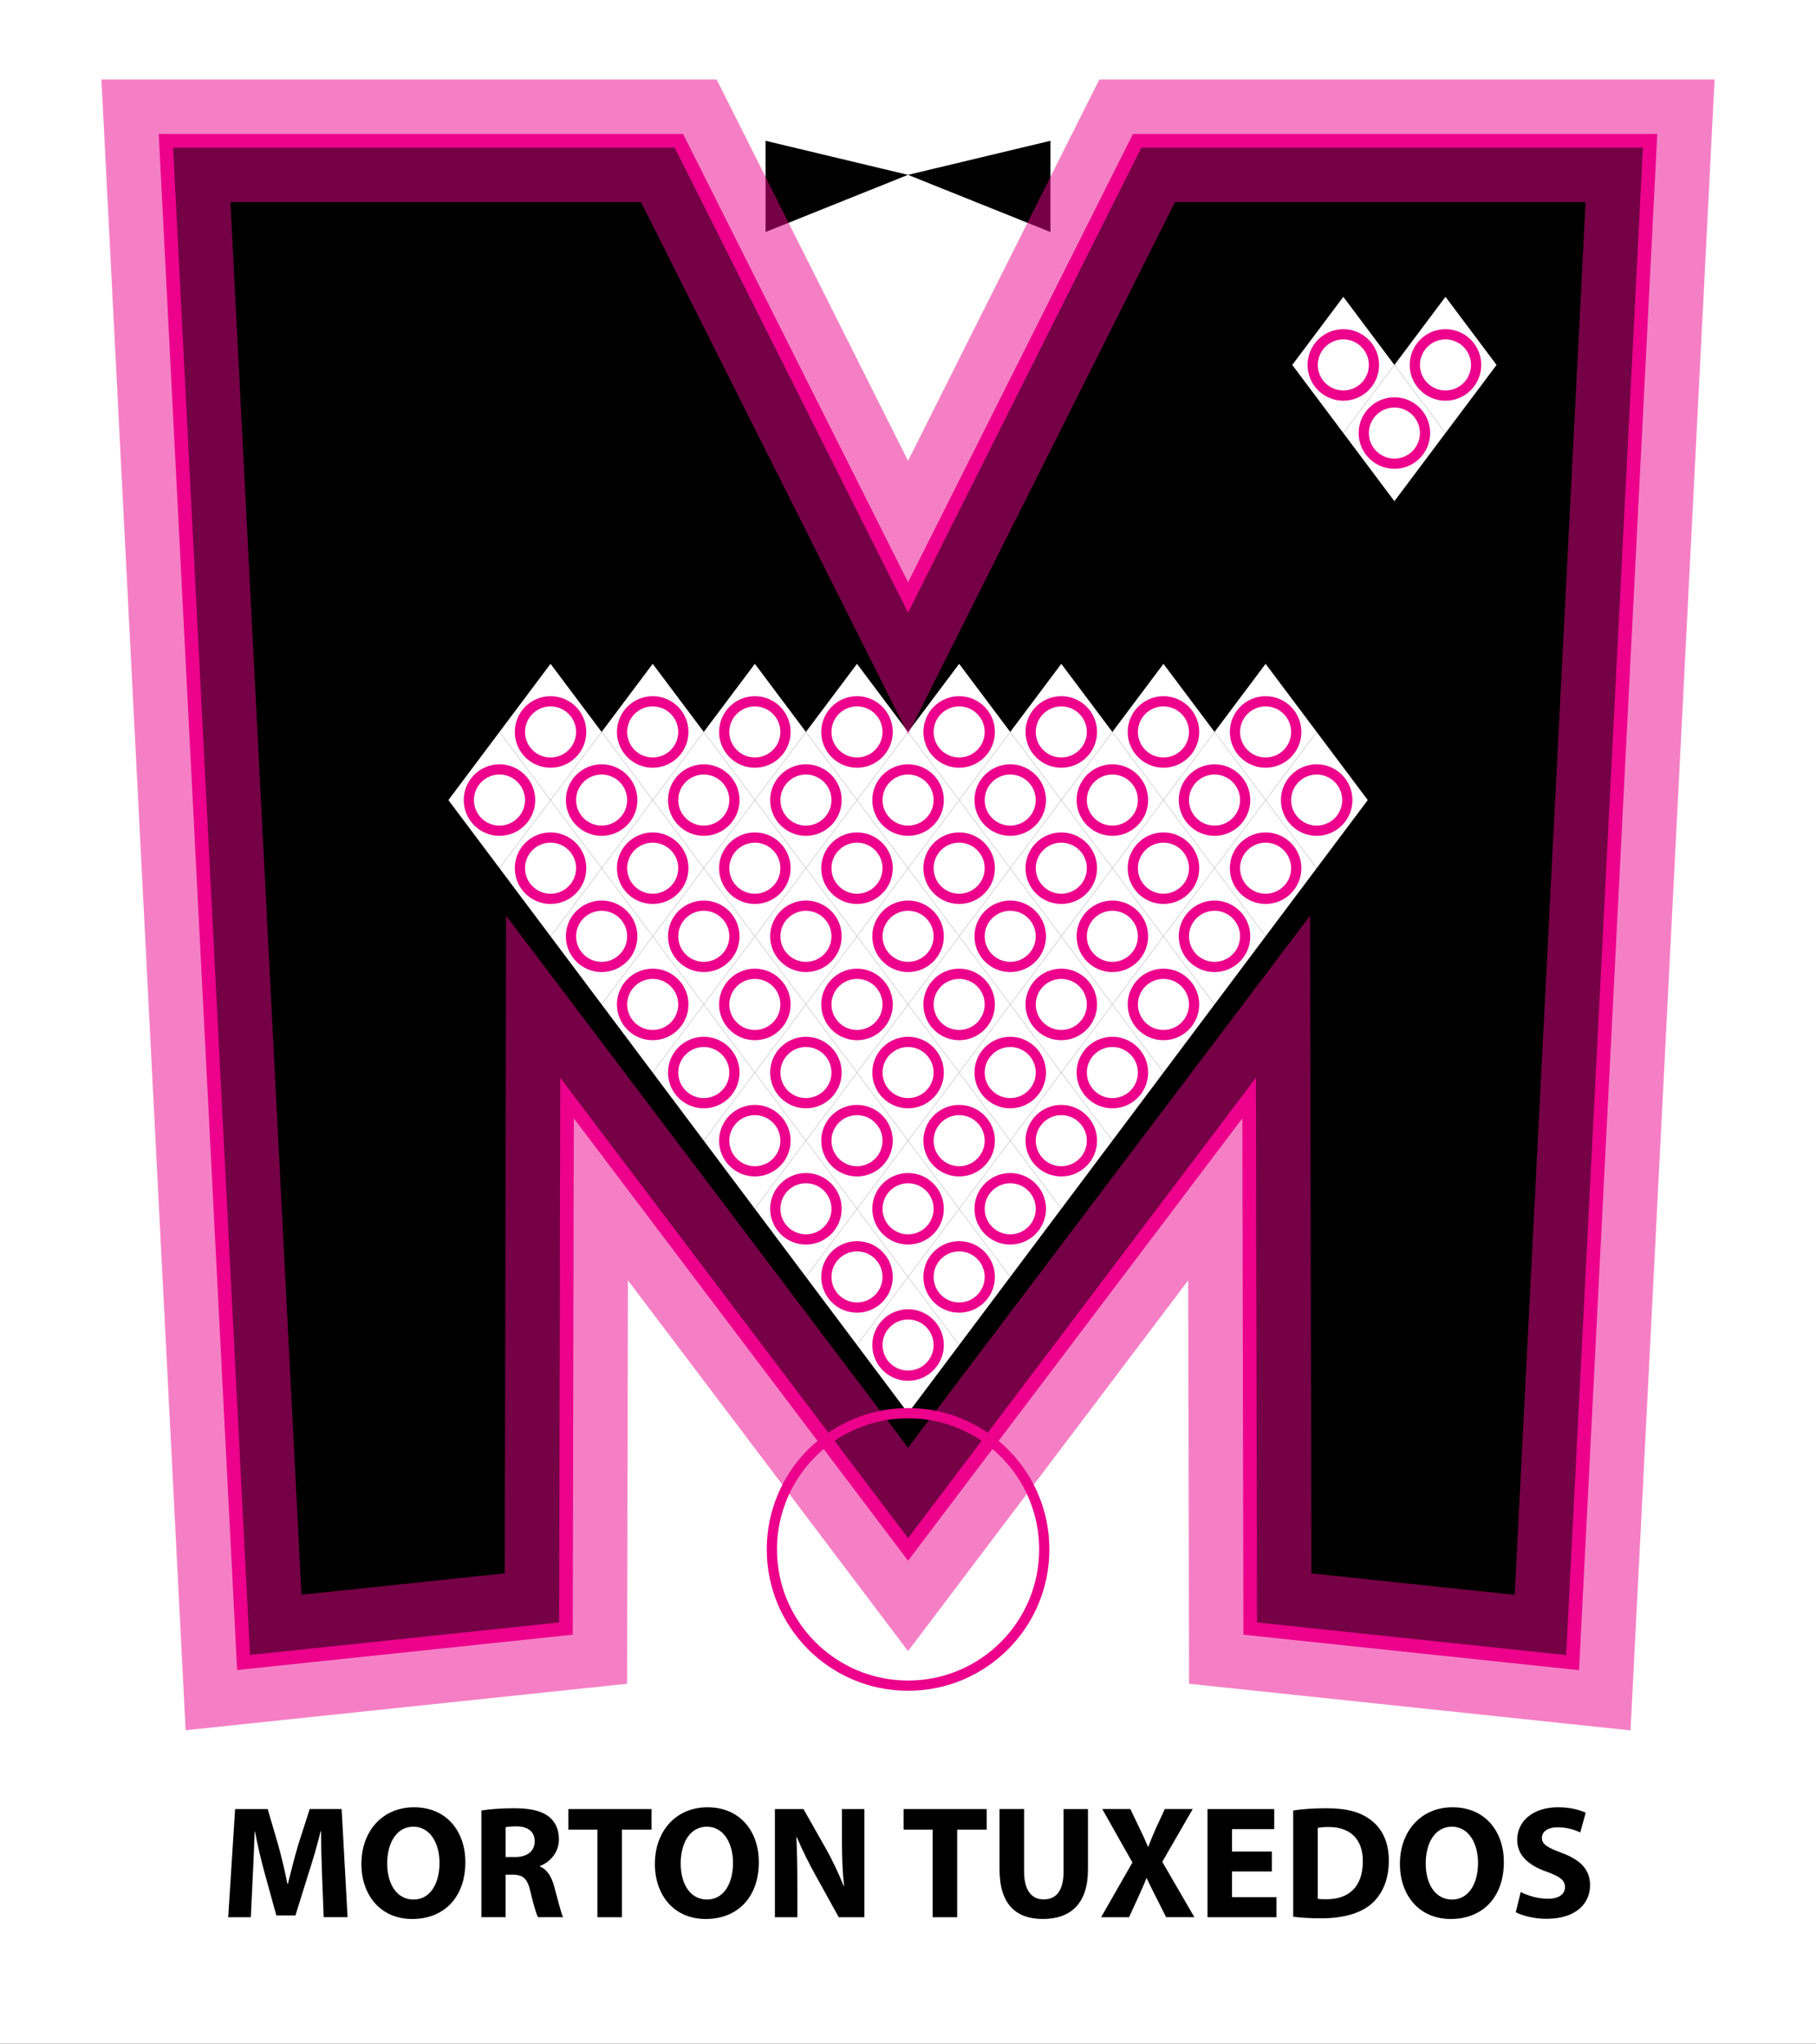 <?xml version="1.0" encoding="utf-8"?>
<!-- Generator: Adobe Illustrator 20.0.0, SVG Export Plug-In . SVG Version: 6.00 Build 0)  -->
<svg version="1.1" xmlns="http://www.w3.org/2000/svg" xmlns:xlink="http://www.w3.org/1999/xlink" x="0px" y="0px"
	 viewBox="0 0 133.333 150" style="enable-background:new 0 0 133.333 150;" xml:space="preserve">
<rect x="0" y="0" width="133.333" height="150" fill="#333333" stroke="none"/>
<g id="VuMark-UserData">
	<path style="opacity:0.2;fill:#FFFFFF;stroke:#A7A9AC;stroke-width:0.25;stroke-miterlimit:10;" d="M126.413,5.334l-6.226,122.226
		l-33.386-3.525l-0.059-28.573l-20.071,26.555L46.601,95.462l-0.059,28.575l-33.385,3.512L6.92,5.334H126.413z M83.492,10.334
		l-16.82,33.52l-16.83-33.52h-37.66l5.7,111.69l23.67-2.49l0.08-38.94l25.04,33.13l25.04-33.13l0.08,38.94l23.67,2.5l5.69-111.7
		H83.492z"/>
	<g style="opacity:0.2;">
		<path style="fill:#FFFFFF;" d="M23.647,137.681c-0.036-0.954-0.071-2.108-0.071-3.263H23.54c-0.247,1.013-0.577,2.144-0.883,3.074
			l-0.966,3.098h-1.402l-0.848-3.074c-0.259-0.931-0.53-2.062-0.719-3.098h-0.023c-0.047,1.071-0.083,2.297-0.141,3.286
			l-0.142,3.016h-1.661l0.507-7.939h2.391l0.777,2.65c0.248,0.919,0.495,1.908,0.671,2.839h0.036
			c0.224-0.919,0.495-1.967,0.754-2.851l0.848-2.639h2.344l0.436,7.939h-1.755L23.647,137.681z"/>
		<path style="fill:#FFFFFF;" d="M34.167,136.668c0,2.604-1.578,4.183-3.899,4.183c-2.356,0-3.734-1.779-3.734-4.041
			c0-2.379,1.52-4.158,3.864-4.158C32.836,132.651,34.167,134.477,34.167,136.668z M28.43,136.774c0,1.555,0.73,2.65,1.932,2.65
			c1.213,0,1.908-1.154,1.908-2.697c0-1.426-0.683-2.65-1.92-2.65C29.137,134.077,28.43,135.231,28.43,136.774z"/>
		<path style="fill:#FFFFFF;" d="M35.346,132.886c0.577-0.094,1.438-0.164,2.392-0.164c1.178,0,2.002,0.176,2.568,0.624
			c0.471,0.377,0.73,0.931,0.73,1.661c0,1.013-0.719,1.708-1.402,1.955v0.035c0.554,0.224,0.86,0.754,1.06,1.484
			c0.248,0.896,0.495,1.932,0.648,2.238h-1.838c-0.129-0.224-0.318-0.872-0.554-1.85c-0.212-0.989-0.553-1.26-1.284-1.272h-0.542
			v3.122h-1.779V132.886z M37.125,136.303h0.707c0.895,0,1.425-0.448,1.425-1.144c0-0.729-0.495-1.095-1.319-1.106
			c-0.436,0-0.684,0.035-0.813,0.059V136.303z"/>
		<path style="fill:#FFFFFF;" d="M43.863,134.289h-2.132v-1.508h6.102v1.508h-2.167v6.432h-1.803V134.289z"/>
		<path style="fill:#FFFFFF;" d="M55.715,136.668c0,2.604-1.578,4.183-3.899,4.183c-2.356,0-3.734-1.779-3.734-4.041
			c0-2.379,1.52-4.158,3.864-4.158C54.383,132.651,55.715,134.477,55.715,136.668z M49.978,136.774c0,1.555,0.73,2.65,1.932,2.65
			c1.213,0,1.908-1.154,1.908-2.697c0-1.426-0.683-2.65-1.92-2.65C50.685,134.077,49.978,135.231,49.978,136.774z"/>
		<path style="fill:#FFFFFF;" d="M56.894,140.72v-7.939h2.097l1.649,2.909c0.471,0.837,0.942,1.826,1.296,2.722h0.035
			c-0.118-1.049-0.153-2.121-0.153-3.311v-2.32h1.649v7.939h-1.885l-1.696-3.063c-0.471-0.849-0.989-1.873-1.378-2.804l-0.035,0.012
			c0.047,1.048,0.071,2.167,0.071,3.463v2.392H56.894z"/>
		<path style="fill:#FFFFFF;" d="M68.475,134.289h-2.132v-1.508h6.102v1.508h-2.167v6.432h-1.803V134.289z"/>
		<path style="fill:#FFFFFF;" d="M75.19,132.781v4.57c0,1.366,0.519,2.062,1.438,2.062c0.941,0,1.461-0.659,1.461-2.062v-4.57h1.79
			v4.453c0,2.449-1.237,3.616-3.31,3.616c-2.003,0-3.182-1.107-3.182-3.641v-4.429H75.19z"/>
		<path style="fill:#FFFFFF;" d="M85.616,140.72l-0.719-1.438c-0.294-0.554-0.482-0.966-0.707-1.425h-0.023
			c-0.164,0.459-0.365,0.871-0.611,1.425l-0.66,1.438h-2.05l2.297-4.017l-2.214-3.923h2.061l0.695,1.449
			c0.236,0.482,0.412,0.871,0.602,1.319h0.023c0.188-0.507,0.341-0.86,0.541-1.319l0.672-1.449h2.049l-2.237,3.875l2.356,4.064
			H85.616z"/>
		<path style="fill:#FFFFFF;" d="M93.38,137.363h-2.922v1.885h3.264v1.473h-5.065v-7.939h4.9v1.473h-3.099v1.648h2.922V137.363z"/>
		<path style="fill:#FFFFFF;" d="M94.948,132.886c0.659-0.105,1.52-0.164,2.426-0.164c1.508,0,2.486,0.271,3.252,0.848
			c0.824,0.612,1.343,1.59,1.343,2.992c0,1.52-0.554,2.568-1.319,3.216c-0.836,0.695-2.109,1.024-3.664,1.024
			c-0.93,0-1.59-0.059-2.037-0.117V132.886z M96.75,139.366c0.153,0.035,0.401,0.035,0.624,0.035
			c1.626,0.012,2.686-0.884,2.686-2.78c0.013-1.648-0.953-2.521-2.496-2.521c-0.4,0-0.66,0.035-0.813,0.07V139.366z"/>
		<path style="fill:#FFFFFF;" d="M110.415,136.668c0,2.604-1.578,4.183-3.898,4.183c-2.355,0-3.734-1.779-3.734-4.041
			c0-2.379,1.52-4.158,3.863-4.158C109.085,132.651,110.415,134.477,110.415,136.668z M104.678,136.774
			c0,1.555,0.73,2.65,1.932,2.65c1.214,0,1.908-1.154,1.908-2.697c0-1.426-0.683-2.65-1.92-2.65
			C105.385,134.077,104.678,135.231,104.678,136.774z"/>
		<path style="fill:#FFFFFF;" d="M111.653,138.871c0.483,0.248,1.226,0.495,1.991,0.495c0.825,0,1.261-0.342,1.261-0.86
			c0-0.494-0.377-0.777-1.332-1.119c-1.318-0.459-2.179-1.189-2.179-2.344c0-1.354,1.131-2.392,3.004-2.392
			c0.896,0,1.556,0.188,2.026,0.4l-0.4,1.449c-0.318-0.153-0.884-0.377-1.661-0.377c-0.778,0-1.155,0.354-1.155,0.766
			c0,0.507,0.448,0.73,1.473,1.119c1.402,0.519,2.063,1.249,2.063,2.368c0,1.331-1.025,2.462-3.205,2.462
			c-0.906,0-1.802-0.236-2.25-0.483L111.653,138.871z"/>
	</g>
</g>
<g id="VuMark-ClearSpace">
	<rect style="fill:#FFFFFF;" width="133.333" height="150"/>
</g>
<g id="VuMark-Border">
	<polygon points="121.152,10.334 115.462,122.034 91.792,119.534 91.712,80.594 66.672,113.724 41.632,80.594 41.552,119.534 
		17.882,122.024 12.182,10.334 49.842,10.334 66.672,43.854 83.492,10.334 	"/>
</g>
<g id="VuMark-Background">
	<polygon points="56.208,17.029 56.208,10.334 66.667,12.834 	"/>
	<polygon points="77.125,17.029 77.125,10.334 66.667,12.834 	"/>
	<g>
		<path d="M23.647,137.681c-0.036-0.954-0.071-2.108-0.071-3.263H23.54c-0.247,1.013-0.577,2.144-0.883,3.074l-0.966,3.098h-1.402
			l-0.848-3.074c-0.259-0.931-0.53-2.062-0.719-3.098h-0.023c-0.047,1.071-0.083,2.297-0.141,3.286l-0.142,3.016h-1.661l0.507-7.939
			h2.391l0.777,2.65c0.248,0.919,0.495,1.908,0.671,2.839h0.036c0.224-0.919,0.495-1.967,0.754-2.851l0.848-2.639h2.344l0.436,7.939
			h-1.755L23.647,137.681z"/>
		<path d="M34.167,136.668c0,2.604-1.578,4.183-3.899,4.183c-2.356,0-3.734-1.779-3.734-4.041c0-2.379,1.52-4.158,3.864-4.158
			C32.836,132.651,34.167,134.477,34.167,136.668z M28.43,136.774c0,1.555,0.73,2.65,1.932,2.65c1.213,0,1.908-1.154,1.908-2.697
			c0-1.426-0.683-2.65-1.92-2.65C29.137,134.077,28.43,135.231,28.43,136.774z"/>
		<path d="M35.346,132.886c0.577-0.094,1.438-0.164,2.392-0.164c1.178,0,2.002,0.176,2.568,0.624c0.471,0.377,0.73,0.931,0.73,1.661
			c0,1.013-0.719,1.708-1.402,1.955v0.035c0.554,0.224,0.86,0.754,1.06,1.484c0.248,0.896,0.495,1.932,0.648,2.238h-1.838
			c-0.129-0.224-0.318-0.872-0.554-1.85c-0.212-0.989-0.553-1.26-1.284-1.272h-0.542v3.122h-1.779V132.886z M37.125,136.303h0.707
			c0.895,0,1.425-0.448,1.425-1.144c0-0.729-0.495-1.095-1.319-1.106c-0.436,0-0.684,0.035-0.813,0.059V136.303z"/>
		<path d="M43.863,134.289h-2.132v-1.508h6.102v1.508h-2.167v6.432h-1.803V134.289z"/>
		<path d="M55.715,136.668c0,2.604-1.578,4.183-3.899,4.183c-2.356,0-3.734-1.779-3.734-4.041c0-2.379,1.52-4.158,3.864-4.158
			C54.383,132.651,55.715,134.477,55.715,136.668z M49.978,136.774c0,1.555,0.73,2.65,1.932,2.65c1.213,0,1.908-1.154,1.908-2.697
			c0-1.426-0.683-2.65-1.92-2.65C50.685,134.077,49.978,135.231,49.978,136.774z"/>
		<path d="M56.894,140.72v-7.939h2.097l1.649,2.909c0.471,0.837,0.942,1.826,1.296,2.722h0.035
			c-0.118-1.049-0.153-2.121-0.153-3.311v-2.32h1.649v7.939h-1.885l-1.696-3.063c-0.471-0.849-0.989-1.873-1.378-2.804l-0.035,0.012
			c0.047,1.048,0.071,2.167,0.071,3.463v2.392H56.894z"/>
		<path d="M68.475,134.289h-2.132v-1.508h6.102v1.508h-2.167v6.432h-1.803V134.289z"/>
		<path d="M75.19,132.781v4.57c0,1.366,0.519,2.062,1.438,2.062c0.941,0,1.461-0.659,1.461-2.062v-4.57h1.79v4.453
			c0,2.449-1.237,3.616-3.31,3.616c-2.003,0-3.182-1.107-3.182-3.641v-4.429H75.19z"/>
		<path d="M85.616,140.72l-0.719-1.438c-0.294-0.554-0.482-0.966-0.707-1.425h-0.023c-0.164,0.459-0.365,0.871-0.611,1.425
			l-0.66,1.438h-2.05l2.297-4.017l-2.214-3.923h2.061l0.695,1.449c0.236,0.482,0.412,0.871,0.602,1.319h0.023
			c0.188-0.507,0.341-0.86,0.541-1.319l0.672-1.449h2.049l-2.237,3.875l2.356,4.064H85.616z"/>
		<path d="M93.38,137.363h-2.922v1.885h3.264v1.473h-5.065v-7.939h4.9v1.473h-3.099v1.648h2.922V137.363z"/>
		<path d="M94.948,132.886c0.659-0.105,1.52-0.164,2.426-0.164c1.508,0,2.486,0.271,3.252,0.848c0.824,0.612,1.343,1.59,1.343,2.992
			c0,1.52-0.554,2.568-1.319,3.216c-0.836,0.695-2.109,1.024-3.664,1.024c-0.93,0-1.59-0.059-2.037-0.117V132.886z M96.75,139.366
			c0.153,0.035,0.401,0.035,0.624,0.035c1.626,0.012,2.686-0.884,2.686-2.78c0.013-1.648-0.953-2.521-2.496-2.521
			c-0.4,0-0.66,0.035-0.813,0.07V139.366z"/>
		<path d="M110.415,136.668c0,2.604-1.578,4.183-3.898,4.183c-2.355,0-3.734-1.779-3.734-4.041c0-2.379,1.52-4.158,3.863-4.158
			C109.085,132.651,110.415,134.477,110.415,136.668z M104.678,136.774c0,1.555,0.73,2.65,1.932,2.65
			c1.214,0,1.908-1.154,1.908-2.697c0-1.426-0.683-2.65-1.92-2.65C105.385,134.077,104.678,135.231,104.678,136.774z"/>
		<path d="M111.653,138.871c0.483,0.248,1.226,0.495,1.991,0.495c0.825,0,1.261-0.342,1.261-0.86c0-0.494-0.377-0.777-1.332-1.119
			c-1.318-0.459-2.179-1.189-2.179-2.344c0-1.354,1.131-2.392,3.004-2.392c0.896,0,1.556,0.188,2.026,0.4l-0.4,1.449
			c-0.318-0.153-0.884-0.377-1.661-0.377c-0.778,0-1.155,0.354-1.155,0.766c0,0.507,0.448,0.73,1.473,1.119
			c1.402,0.519,2.063,1.249,2.063,2.368c0,1.331-1.025,2.462-3.205,2.462c-0.906,0-1.802-0.236-2.25-0.483L111.653,138.871z"/>
	</g>
</g>
<g id="VuMark-DarkElements">
	<polygon id="d0007_1_" points="47.922,68.724 44.172,73.724 40.422,68.724 44.172,63.724 	"/>
	<polygon id="d0032" points="51.672,63.724 47.922,68.724 44.172,63.724 47.922,58.724 	"/>
	<polygon id="d0008_1_" points="51.672,73.724 47.922,78.724 44.172,73.724 47.922,68.724 	"/>
	<polygon id="d0009_1_" points="55.422,68.724 51.672,73.724 47.922,68.724 51.672,63.724 	"/>
	<polygon id="d0000_1_" points="55.422,78.724 51.672,83.724 47.922,78.724 51.672,73.724 	"/>
	<polygon id="d0035" points="59.172,63.724 55.422,68.724 51.672,63.724 55.422,58.724 	"/>
	<polygon id="d0010_1_" points="59.172,73.724 55.422,78.724 51.672,73.724 55.422,68.724 	"/>
	<polygon id="d0001_1_" points="59.172,83.724 55.422,88.724 51.672,83.724 55.422,78.724 	"/>
	<polygon id="d0011_1_" points="62.922,68.724 59.172,73.724 55.422,68.724 59.172,63.724 	"/>
	<polygon id="d0002_1_" points="62.922,78.724 59.172,83.724 55.422,78.724 59.172,73.724 	"/>
	<polygon id="d0003_1_" points="62.922,88.724 59.172,93.724 55.422,88.724 59.172,83.724 	"/>
	<polygon id="d0038" points="66.672,63.724 62.922,68.724 59.172,63.724 62.922,58.724 	"/>
	<polygon id="d0012_1_" points="66.672,73.724 62.922,78.724 59.172,73.724 62.922,68.724 	"/>
	<polygon id="d0004_1_" points="66.672,83.724 62.922,88.724 59.172,83.724 62.922,78.724 	"/>
	<polygon id="d0005_1_" points="66.672,93.724 62.922,98.724 59.172,93.724 62.922,88.724 	"/>
	<polygon id="d0013_1_" points="70.422,68.724 66.672,73.724 62.922,68.724 66.672,63.724 	"/>
	<polygon id="d0006_1_" points="70.422,78.724 66.672,83.724 62.922,78.724 66.672,73.724 	"/>
	<polygon id="d0014_1_" points="70.422,88.724 66.672,93.724 62.922,88.724 66.672,83.724 	"/>
	<polygon id="d0015_1_" points="70.422,98.724 66.672,103.724 62.922,98.724 66.672,93.724 	"/>
	<polygon id="d0041" points="74.172,63.724 70.422,68.724 66.672,63.724 70.422,58.724 	"/>
	<polygon id="d0021_1_" points="74.172,73.724 70.422,78.724 66.672,73.724 70.422,68.724 	"/>
	<polygon id="d0017_1_" points="74.172,83.724 70.422,88.724 66.672,83.724 70.422,78.724 	"/>
	<polygon id="d0016_1_" points="74.172,93.724 70.422,98.724 66.672,93.724 70.422,88.724 	"/>
	<polygon id="d0022_1_" points="77.922,68.724 74.172,73.724 70.422,68.724 74.172,63.724 	"/>
	<polygon id="d0023_1_" points="77.922,78.724 74.172,83.724 70.422,78.724 74.172,73.724 	"/>
	<polygon id="d0018_1_" points="77.922,88.724 74.172,93.724 70.422,88.724 74.172,83.724 	"/>
	<polygon id="d0043" points="81.672,63.724 77.922,68.724 74.172,63.724 77.922,58.724 	"/>
	<polygon id="d0024_1_" points="81.672,73.724 77.922,78.724 74.172,73.724 77.922,68.724 	"/>
	<polygon id="d0019_1_" points="81.672,83.724 77.922,88.724 74.172,83.724 77.922,78.724 	"/>
	<polygon id="d0025" points="85.422,68.724 81.672,73.724 77.922,68.724 81.672,63.724 	"/>
	<polygon id="d0020_1_" points="85.422,78.724 81.672,83.724 77.922,78.724 81.672,73.724 	"/>
	<polygon id="d0045" points="89.172,63.724 85.422,68.724 81.672,63.724 85.422,58.724 	"/>
	<polygon id="d0026" points="89.172,73.724 85.422,78.724 81.672,73.724 85.422,68.724 	"/>
	<polygon id="d0027" points="92.922,68.724 89.172,73.724 85.422,68.724 89.172,63.724 	"/>
	<polygon id="d0034" points="55.422,58.724 51.672,63.724 47.922,58.724 51.672,53.724 	"/>
	<polygon id="d0036_1_" points="59.172,53.724 55.422,58.724 51.672,53.724 55.422,48.724 	"/>
	<polygon id="d0037" points="62.922,58.724 59.172,63.724 55.422,58.724 59.172,53.724 	"/>
	<polygon id="d0039" points="66.672,53.724 62.922,58.724 59.172,53.724 62.922,48.724 	"/>
	<polygon id="d0040" points="70.422,58.724 66.672,63.724 62.922,58.724 66.672,53.724 	"/>
	<polygon id="d0049" points="74.172,53.724 70.422,58.724 66.672,53.724 70.422,48.724 	"/>
	<polygon id="d0042" points="77.922,58.724 74.172,63.724 70.422,58.724 74.172,53.724 	"/>
	<polygon id="d0050" points="81.672,53.724 77.922,58.724 74.172,53.724 77.922,48.724 	"/>
	<polygon id="d0044" points="85.422,58.724 81.672,63.724 77.922,58.724 81.672,53.724 	"/>
	<polygon id="d0053" points="102.379,26.786 98.629,31.786 94.879,26.786 98.629,21.786 	"/>
	<polygon id="d0055" points="109.879,26.786 106.129,31.786 102.379,26.786 106.129,21.786 	"/>
	<polygon id="d0029_1_" points="44.172,63.724 40.422,68.724 36.672,63.724 40.422,58.724 	"/>
	<polygon id="d0031" points="47.922,58.724 44.172,63.724 40.422,58.724 44.172,53.724 	"/>
	<polygon id="d0028" points="40.422,58.724 36.672,63.724 32.922,58.724 36.672,53.724 	"/>
	<polygon id="d0030" points="44.172,53.724 40.422,58.724 36.672,53.724 40.422,48.724 	"/>
	<polygon id="d0033" points="51.672,53.724 47.922,58.724 44.172,53.724 47.922,48.724 	"/>
	<polygon id="d0047" points="96.672,63.724 92.922,68.724 89.172,63.724 92.922,58.724 	"/>
	<polygon id="d0054" points="106.129,31.786 102.379,36.786 98.629,31.786 102.379,26.786 	"/>
	<polygon id="d0051" points="89.172,53.724 85.422,58.724 81.672,53.724 85.422,48.724 	"/>
	<polygon id="d0046" points="92.922,58.724 89.172,63.724 85.422,58.724 89.172,53.724 	"/>
	<polygon id="d0048" points="100.422,58.724 96.672,63.724 92.922,58.724 96.672,53.724 	"/>
	<polygon id="d0052" points="96.672,53.724 92.922,58.724 89.172,53.724 92.922,48.724 	"/>
</g>
<g id="VuMark-BrightElements">
	<polygon id="b0007_1_" style="fill:#FFFFFF;" points="47.922,68.724 44.172,73.724 40.422,68.724 44.172,63.724 	"/>
	<polygon id="b0032" style="fill:#FFFFFF;" points="51.672,63.724 47.922,68.724 44.172,63.724 47.922,58.724 	"/>
	<polygon id="b0008_1_" style="fill:#FFFFFF;" points="51.672,73.724 47.922,78.724 44.172,73.724 47.922,68.724 	"/>
	<polygon id="b0009_1_" style="fill:#FFFFFF;" points="55.422,68.724 51.672,73.724 47.922,68.724 51.672,63.724 	"/>
	<polygon id="b0000_1_" style="fill:#FFFFFF;" points="55.422,78.724 51.672,83.724 47.922,78.724 51.672,73.724 	"/>
	<polygon id="b0035" style="fill:#FFFFFF;" points="59.172,63.724 55.422,68.724 51.672,63.724 55.422,58.724 	"/>
	<polygon id="b0010_1_" style="fill:#FFFFFF;" points="59.172,73.724 55.422,78.724 51.672,73.724 55.422,68.724 	"/>
	<polygon id="b0001_1_" style="fill:#FFFFFF;" points="59.172,83.724 55.422,88.724 51.672,83.724 55.422,78.724 	"/>
	<polygon id="b0011_1_" style="fill:#FFFFFF;" points="62.922,68.724 59.172,73.724 55.422,68.724 59.172,63.724 	"/>
	<polygon id="b0002_1_" style="fill:#FFFFFF;" points="62.922,78.724 59.172,83.724 55.422,78.724 59.172,73.724 	"/>
	<polygon id="b0003_1_" style="fill:#FFFFFF;" points="62.922,88.724 59.172,93.724 55.422,88.724 59.172,83.724 	"/>
	<polygon id="b0038" style="fill:#FFFFFF;" points="66.672,63.724 62.922,68.724 59.172,63.724 62.922,58.724 	"/>
	<polygon id="b0012_1_" style="fill:#FFFFFF;" points="66.672,73.724 62.922,78.724 59.172,73.724 62.922,68.724 	"/>
	<polygon id="b0004_1_" style="fill:#FFFFFF;" points="66.672,83.724 62.922,88.724 59.172,83.724 62.922,78.724 	"/>
	<polygon id="b0005_1_" style="fill:#FFFFFF;" points="66.672,93.724 62.922,98.724 59.172,93.724 62.922,88.724 	"/>
	<polygon id="b0013_1_" style="fill:#FFFFFF;" points="70.422,68.724 66.672,73.724 62.922,68.724 66.672,63.724 	"/>
	<polygon id="b0006_1_" style="fill:#FFFFFF;" points="70.422,78.724 66.672,83.724 62.922,78.724 66.672,73.724 	"/>
	<polygon id="b0014_1_" style="fill:#FFFFFF;" points="70.422,88.724 66.672,93.724 62.922,88.724 66.672,83.724 	"/>
	<polygon id="b0015_1_" style="fill:#FFFFFF;" points="70.422,98.724 66.672,103.724 62.922,98.724 66.672,93.724 	"/>
	<polygon id="b0041" style="fill:#FFFFFF;" points="74.172,63.724 70.422,68.724 66.672,63.724 70.422,58.724 	"/>
	<polygon id="b0021_1_" style="fill:#FFFFFF;" points="74.172,73.724 70.422,78.724 66.672,73.724 70.422,68.724 	"/>
	<polygon id="b0017_1_" style="fill:#FFFFFF;" points="74.172,83.724 70.422,88.724 66.672,83.724 70.422,78.724 	"/>
	<polygon id="b0016_1_" style="fill:#FFFFFF;" points="74.172,93.724 70.422,98.724 66.672,93.724 70.422,88.724 	"/>
	<polygon id="b0022_1_" style="fill:#FFFFFF;" points="77.922,68.724 74.172,73.724 70.422,68.724 74.172,63.724 	"/>
	<polygon id="b0023_1_" style="fill:#FFFFFF;" points="77.922,78.724 74.172,83.724 70.422,78.724 74.172,73.724 	"/>
	<polygon id="b0018_1_" style="fill:#FFFFFF;" points="77.922,88.724 74.172,93.724 70.422,88.724 74.172,83.724 	"/>
	<polygon id="b0043" style="fill:#FFFFFF;" points="81.672,63.724 77.922,68.724 74.172,63.724 77.922,58.724 	"/>
	<polygon id="b0024_1_" style="fill:#FFFFFF;" points="81.672,73.724 77.922,78.724 74.172,73.724 77.922,68.724 	"/>
	<polygon id="b0019_1_" style="fill:#FFFFFF;" points="81.672,83.724 77.922,88.724 74.172,83.724 77.922,78.724 	"/>
	<polygon id="b0025" style="fill:#FFFFFF;" points="85.422,68.724 81.672,73.724 77.922,68.724 81.672,63.724 	"/>
	<polygon id="b0020_1_" style="fill:#FFFFFF;" points="85.422,78.724 81.672,83.724 77.922,78.724 81.672,73.724 	"/>
	<polygon id="b0045" style="fill:#FFFFFF;" points="89.172,63.724 85.422,68.724 81.672,63.724 85.422,58.724 	"/>
	<polygon id="b0026" style="fill:#FFFFFF;" points="89.172,73.724 85.422,78.724 81.672,73.724 85.422,68.724 	"/>
	<polygon id="b0027" style="fill:#FFFFFF;" points="92.922,68.724 89.172,73.724 85.422,68.724 89.172,63.724 	"/>
	<polygon id="b0034" style="fill:#FFFFFF;" points="55.422,58.724 51.672,63.724 47.922,58.724 51.672,53.724 	"/>
	<polygon id="b0036_1_" style="fill:#FFFFFF;" points="59.172,53.724 55.422,58.724 51.672,53.724 55.422,48.724 	"/>
	<polygon id="b0037" style="fill:#FFFFFF;" points="62.922,58.724 59.172,63.724 55.422,58.724 59.172,53.724 	"/>
	<polygon id="b0039" style="fill:#FFFFFF;" points="66.672,53.724 62.922,58.724 59.172,53.724 62.922,48.724 	"/>
	<polygon id="b0040" style="fill:#FFFFFF;" points="70.422,58.724 66.672,63.724 62.922,58.724 66.672,53.724 	"/>
	<polygon id="b0049" style="fill:#FFFFFF;" points="74.172,53.724 70.422,58.724 66.672,53.724 70.422,48.724 	"/>
	<polygon id="b0042" style="fill:#FFFFFF;" points="77.922,58.724 74.172,63.724 70.422,58.724 74.172,53.724 	"/>
	<polygon id="b0050" style="fill:#FFFFFF;" points="81.672,53.724 77.922,58.724 74.172,53.724 77.922,48.724 	"/>
	<polygon id="b0044" style="fill:#FFFFFF;" points="85.422,58.724 81.672,63.724 77.922,58.724 81.672,53.724 	"/>
	<polygon id="b0053" style="fill:#FFFFFF;" points="102.379,26.786 98.629,31.786 94.879,26.786 98.629,21.786 	"/>
	<polygon id="b0055" style="fill:#FFFFFF;" points="109.879,26.786 106.129,31.786 102.379,26.786 106.129,21.786 	"/>
	<polygon id="b0029_1_" style="fill:#FFFFFF;" points="44.172,63.724 40.422,68.724 36.672,63.724 40.422,58.724 	"/>
	<polygon id="b0031" style="fill:#FFFFFF;" points="47.922,58.724 44.172,63.724 40.422,58.724 44.172,53.724 	"/>
	<polygon id="b0028" style="fill:#FFFFFF;" points="40.422,58.724 36.672,63.724 32.922,58.724 36.672,53.724 	"/>
	<polygon id="b0030" style="fill:#FFFFFF;" points="44.172,53.724 40.422,58.724 36.672,53.724 40.422,48.724 	"/>
	<polygon id="b0033" style="fill:#FFFFFF;" points="51.672,53.724 47.922,58.724 44.172,53.724 47.922,48.724 	"/>
	<polygon id="b0047" style="fill:#FFFFFF;" points="96.672,63.724 92.922,68.724 89.172,63.724 92.922,58.724 	"/>
	<polygon id="b0054" style="fill:#FFFFFF;" points="106.129,31.786 102.379,36.786 98.629,31.786 102.379,26.786 	"/>
	<polygon id="b0051" style="fill:#FFFFFF;" points="89.172,53.724 85.422,58.724 81.672,53.724 85.422,48.724 	"/>
	<polygon id="b0046" style="fill:#FFFFFF;" points="92.922,58.724 89.172,63.724 85.422,58.724 89.172,53.724 	"/>
	<polygon id="b0048" style="fill:#FFFFFF;" points="100.422,58.724 96.672,63.724 92.922,58.724 96.672,53.724 	"/>
	<polygon id="b0052" style="fill:#FFFFFF;" points="96.672,53.724 92.922,58.724 89.172,53.724 92.922,48.724 	"/>
</g>
<g id="VuMark-Origin">
	
		<circle id="VuMark_Origin_Locator" style="fill:none;stroke:#EC008C;stroke-width:0.75;stroke-miterlimit:10;" cx="66.672" cy="113.724" r="10"/>
</g>
<g id="VuMark-Contour">
	<polygon id="contour_2_" style="fill:none;stroke:#EC008C;stroke-miterlimit:10;" points="121.152,10.334 115.462,122.034 
		91.792,119.534 91.712,80.594 66.672,113.724 41.632,80.594 41.552,119.534 17.882,122.024 12.182,10.334 49.842,10.334 
		66.672,43.854 83.492,10.334 	"/>
</g>
<g id="VuMark-AsymmetryMarker">
</g>
<g id="VuMark-Feedback">
	
		<circle id="c0015_2_" style="fill:none;stroke:#EC008C;stroke-width:0.75;stroke-miterlimit:10;" cx="66.672" cy="98.724" r="2.25"/>
	
		<circle id="c0016_2_" style="fill:none;stroke:#EC008C;stroke-width:0.75;stroke-miterlimit:10;" cx="70.422" cy="93.724" r="2.25"/>
	
		<circle id="c0005_2_" style="fill:none;stroke:#EC008C;stroke-width:0.75;stroke-miterlimit:10;" cx="62.922" cy="93.724" r="2.25"/>
	
		<circle id="c0018_2_" style="fill:none;stroke:#EC008C;stroke-width:0.75;stroke-miterlimit:10;" cx="74.172" cy="88.724" r="2.25"/>
	
		<circle id="c0014_2_" style="fill:none;stroke:#EC008C;stroke-width:0.75;stroke-miterlimit:10;" cx="66.672" cy="88.724" r="2.25"/>
	
		<circle id="c0003_2_" style="fill:none;stroke:#EC008C;stroke-width:0.75;stroke-miterlimit:10;" cx="59.172" cy="88.724" r="2.25"/>
	
		<circle id="c0019_2_" style="fill:none;stroke:#EC008C;stroke-width:0.75;stroke-miterlimit:10;" cx="77.922" cy="83.724" r="2.25"/>
	
		<circle id="c0017_2_" style="fill:none;stroke:#EC008C;stroke-width:0.75;stroke-miterlimit:10;" cx="70.422" cy="83.724" r="2.25"/>
	
		<circle id="c0004_2_" style="fill:none;stroke:#EC008C;stroke-width:0.75;stroke-miterlimit:10;" cx="62.922" cy="83.724" r="2.25"/>
	
		<circle id="c0001_2_" style="fill:none;stroke:#EC008C;stroke-width:0.75;stroke-miterlimit:10;" cx="55.422" cy="83.724" r="2.25"/>
	
		<circle id="c0020_2_" style="fill:none;stroke:#EC008C;stroke-width:0.75;stroke-miterlimit:10;" cx="81.672" cy="78.724" r="2.25"/>
	
		<circle id="c0023_2_" style="fill:none;stroke:#EC008C;stroke-width:0.75;stroke-miterlimit:10;" cx="74.172" cy="78.724" r="2.25"/>
	
		<circle id="c0006_2_" style="fill:none;stroke:#EC008C;stroke-width:0.75;stroke-miterlimit:10;" cx="66.672" cy="78.724" r="2.25"/>
	
		<circle id="c0002_2_" style="fill:none;stroke:#EC008C;stroke-width:0.75;stroke-miterlimit:10;" cx="59.172" cy="78.724" r="2.25"/>
	
		<circle id="c0000_2_" style="fill:none;stroke:#EC008C;stroke-width:0.75;stroke-miterlimit:10;" cx="51.672" cy="78.724" r="2.25"/>
	
		<circle id="c0026_2_" style="fill:none;stroke:#EC008C;stroke-width:0.75;stroke-miterlimit:10;" cx="85.422" cy="73.724" r="2.25"/>
	
		<circle id="c0024_2_" style="fill:none;stroke:#EC008C;stroke-width:0.75;stroke-miterlimit:10;" cx="77.922" cy="73.724" r="2.25"/>
	
		<circle id="c0021_2_" style="fill:none;stroke:#EC008C;stroke-width:0.75;stroke-miterlimit:10;" cx="70.422" cy="73.724" r="2.25"/>
	
		<circle id="c0012_2_" style="fill:none;stroke:#EC008C;stroke-width:0.75;stroke-miterlimit:10;" cx="62.922" cy="73.724" r="2.25"/>
	
		<circle id="c0010_2_" style="fill:none;stroke:#EC008C;stroke-width:0.75;stroke-miterlimit:10;" cx="55.422" cy="73.724" r="2.25"/>
	
		<circle id="c0008_2_" style="fill:none;stroke:#EC008C;stroke-width:0.75;stroke-miterlimit:10;" cx="47.922" cy="73.724" r="2.25"/>
	
		<circle id="c0027_2_" style="fill:none;stroke:#EC008C;stroke-width:0.75;stroke-miterlimit:10;" cx="89.172" cy="68.724" r="2.25"/>
	
		<circle id="c0025_2_" style="fill:none;stroke:#EC008C;stroke-width:0.75;stroke-miterlimit:10;" cx="81.672" cy="68.724" r="2.25"/>
	
		<circle id="c0022_2_" style="fill:none;stroke:#EC008C;stroke-width:0.75;stroke-miterlimit:10;" cx="74.172" cy="68.724" r="2.25"/>
	
		<circle id="c0013_2_" style="fill:none;stroke:#EC008C;stroke-width:0.75;stroke-miterlimit:10;" cx="66.672" cy="68.724" r="2.25"/>
	
		<circle id="c0011_2_" style="fill:none;stroke:#EC008C;stroke-width:0.75;stroke-miterlimit:10;" cx="59.172" cy="68.724" r="2.25"/>
	
		<circle id="c0009_2_" style="fill:none;stroke:#EC008C;stroke-width:0.75;stroke-miterlimit:10;" cx="51.672" cy="68.724" r="2.25"/>
	
		<circle id="c0007_2_" style="fill:none;stroke:#EC008C;stroke-width:0.75;stroke-miterlimit:10;" cx="44.172" cy="68.724" r="2.25"/>
	
		<circle id="c0047_2_" style="fill:none;stroke:#EC008C;stroke-width:0.75;stroke-miterlimit:10;" cx="92.922" cy="63.724" r="2.25"/>
	
		<circle id="c0045_2_" style="fill:none;stroke:#EC008C;stroke-width:0.75;stroke-miterlimit:10;" cx="85.422" cy="63.724" r="2.25"/>
	
		<circle id="c0043_2_" style="fill:none;stroke:#EC008C;stroke-width:0.75;stroke-miterlimit:10;" cx="77.922" cy="63.724" r="2.25"/>
	
		<circle id="c0041_2_" style="fill:none;stroke:#EC008C;stroke-width:0.75;stroke-miterlimit:10;" cx="70.422" cy="63.724" r="2.25"/>
	
		<circle id="c0038_2_" style="fill:none;stroke:#EC008C;stroke-width:0.75;stroke-miterlimit:10;" cx="62.922" cy="63.724" r="2.25"/>
	
		<circle id="c0035_2_" style="fill:none;stroke:#EC008C;stroke-width:0.75;stroke-miterlimit:10;" cx="55.422" cy="63.724" r="2.25"/>
	
		<circle id="c0032_2_" style="fill:none;stroke:#EC008C;stroke-width:0.75;stroke-miterlimit:10;" cx="47.922" cy="63.724" r="2.25"/>
	
		<circle id="c0029_2_" style="fill:none;stroke:#EC008C;stroke-width:0.75;stroke-miterlimit:10;" cx="40.422" cy="63.724" r="2.25"/>
	
		<circle id="c0048_2_" style="fill:none;stroke:#EC008C;stroke-width:0.75;stroke-miterlimit:10;" cx="96.672" cy="58.724" r="2.25"/>
	
		<circle id="c0046_2_" style="fill:none;stroke:#EC008C;stroke-width:0.75;stroke-miterlimit:10;" cx="89.172" cy="58.724" r="2.25"/>
	
		<circle id="c0044_2_" style="fill:none;stroke:#EC008C;stroke-width:0.75;stroke-miterlimit:10;" cx="81.672" cy="58.724" r="2.25"/>
	
		<circle id="c0042_2_" style="fill:none;stroke:#EC008C;stroke-width:0.75;stroke-miterlimit:10;" cx="74.172" cy="58.724" r="2.25"/>
	
		<circle id="c0040_2_" style="fill:none;stroke:#EC008C;stroke-width:0.75;stroke-miterlimit:10;" cx="66.672" cy="58.724" r="2.25"/>
	
		<circle id="c0037_2_" style="fill:none;stroke:#EC008C;stroke-width:0.75;stroke-miterlimit:10;" cx="59.172" cy="58.724" r="2.25"/>
	
		<circle id="c0034_2_" style="fill:none;stroke:#EC008C;stroke-width:0.75;stroke-miterlimit:10;" cx="51.672" cy="58.724" r="2.25"/>
	
		<circle id="c0031_2_" style="fill:none;stroke:#EC008C;stroke-width:0.75;stroke-miterlimit:10;" cx="44.172" cy="58.724" r="2.25"/>
	
		<circle id="c0028_2_" style="fill:none;stroke:#EC008C;stroke-width:0.75;stroke-miterlimit:10;" cx="36.672" cy="58.724" r="2.25"/>
	
		<circle id="c0052_2_" style="fill:none;stroke:#EC008C;stroke-width:0.75;stroke-miterlimit:10;" cx="92.922" cy="53.724" r="2.25"/>
	
		<circle id="c0051_2_" style="fill:none;stroke:#EC008C;stroke-width:0.75;stroke-miterlimit:10;" cx="85.422" cy="53.724" r="2.25"/>
	
		<circle id="c0050_2_" style="fill:none;stroke:#EC008C;stroke-width:0.75;stroke-miterlimit:10;" cx="77.922" cy="53.724" r="2.25"/>
	
		<circle id="c0049_2_" style="fill:none;stroke:#EC008C;stroke-width:0.75;stroke-miterlimit:10;" cx="70.422" cy="53.724" r="2.25"/>
	
		<circle id="c0039_2_" style="fill:none;stroke:#EC008C;stroke-width:0.75;stroke-miterlimit:10;" cx="62.922" cy="53.724" r="2.25"/>
	
		<circle id="c0036_2_" style="fill:none;stroke:#EC008C;stroke-width:0.75;stroke-miterlimit:10;" cx="55.422" cy="53.724" r="2.25"/>
	
		<circle id="c0033_2_" style="fill:none;stroke:#EC008C;stroke-width:0.75;stroke-miterlimit:10;" cx="47.922" cy="53.724" r="2.25"/>
	
		<circle id="c0030_2_" style="fill:none;stroke:#EC008C;stroke-width:0.75;stroke-miterlimit:10;" cx="40.422" cy="53.724" r="2.25"/>
	
		<circle id="c0054_2_" style="fill:none;stroke:#EC008C;stroke-width:0.75;stroke-miterlimit:10;" cx="102.379" cy="31.786" r="2.25"/>
	
		<circle id="c0053_2_" style="fill:none;stroke:#EC008C;stroke-width:0.75;stroke-miterlimit:10;" cx="98.629" cy="26.786" r="2.25"/>
	
		<circle id="c0055_2_" style="fill:none;stroke:#EC008C;stroke-width:0.75;stroke-miterlimit:10;" cx="106.129" cy="26.786" r="2.25"/>
	<path id="MinimumContourClearSpace_2_" style="opacity:0.5;fill-rule:evenodd;clip-rule:evenodd;fill:#EC008C;" d="M87.3,123.585
		l-0.062-29.609l-20.567,27.212L46.104,93.975l-0.061,29.611l-32.414,3.41L7.446,5.834h45.171l14.053,27.989L80.715,5.834h45.172
		l-6.173,121.174L87.3,123.585z M96.283,115.483l-0.099-48.269l-29.513,39.047L37.159,67.214l-0.099,48.267l-14.926,1.57
		L16.917,14.834h30.148l19.607,39.051l19.596-39.051h30.148l-5.207,102.225L96.283,115.483z"/>
</g>
<g id="VuMark-Description">
	<g id="VuMark:MortonTuxedos">
		<path d="M-561.647-256.19l-2.639-8.084h1.127l1.259,3.982c0.348,1.091,0.648,2.074,0.864,3.022h0.024
			c0.228-0.936,0.563-1.955,0.923-3.011l1.367-3.994h1.116l-2.891,8.084H-561.647z"/>
		<path d="M-552.12-257.773c0,0.6,0.012,1.127,0.048,1.583h-0.936l-0.06-0.947h-0.024c-0.276,0.468-0.887,1.079-1.919,1.079
			c-0.911,0-2.003-0.504-2.003-2.543v-3.394h1.056v3.214c0,1.104,0.336,1.848,1.295,1.848c0.708,0,1.199-0.492,1.391-0.96
			c0.06-0.156,0.096-0.348,0.096-0.54v-3.562h1.056V-257.773z"/>
		<path d="M-543.518-259.74c-0.06-1.128-0.132-2.482-0.12-3.49h-0.036c-0.276,0.947-0.612,1.955-1.02,3.07l-1.427,3.922h-0.792
			l-1.307-3.85c-0.384-1.14-0.708-2.184-0.936-3.143h-0.024c-0.024,1.008-0.084,2.362-0.156,3.574l-0.216,3.466h-0.995l0.563-8.084
			h1.332l1.379,3.91c0.336,0.995,0.612,1.883,0.815,2.723h0.036c0.204-0.815,0.492-1.703,0.852-2.723l1.439-3.91h1.331l0.504,8.084
			h-1.02L-543.518-259.74z"/>
		<path d="M-537.431-256.19l-0.084-0.731h-0.036c-0.324,0.456-0.947,0.863-1.775,0.863c-1.175,0-1.775-0.827-1.775-1.667
			c0-1.403,1.247-2.171,3.49-2.159v-0.119c0-0.48-0.132-1.344-1.319-1.344c-0.54,0-1.103,0.168-1.511,0.432l-0.24-0.695
			c0.48-0.312,1.176-0.516,1.907-0.516c1.775,0,2.207,1.211,2.207,2.374v2.171c0,0.504,0.024,0.996,0.096,1.392H-537.431z
			 M-537.587-259.152c-1.151-0.024-2.459,0.18-2.459,1.307c0,0.684,0.456,1.008,0.996,1.008c0.755,0,1.235-0.479,1.403-0.972
			c0.036-0.107,0.06-0.228,0.06-0.336V-259.152z"/>
		<path d="M-534.862-260.184c0-0.684-0.012-1.271-0.048-1.811h0.923l0.036,1.14h0.048c0.264-0.78,0.899-1.271,1.607-1.271
			c0.12,0,0.204,0.012,0.3,0.036v0.995c-0.108-0.024-0.216-0.036-0.36-0.036c-0.744,0-1.271,0.563-1.416,1.355
			c-0.024,0.144-0.048,0.312-0.048,0.491v3.095h-1.043V-260.184z"/>
		<path d="M-529.846-259.332h0.024c0.144-0.203,0.348-0.455,0.516-0.659l1.703-2.003h1.271l-2.243,2.387l2.554,3.418h-1.283
			l-2.003-2.782l-0.54,0.6v2.183h-1.043v-8.516h1.043V-259.332z"/>
		<path d="M-525.394-261.035c0-0.443,0.3-0.755,0.72-0.755s0.696,0.312,0.708,0.755c0,0.42-0.276,0.744-0.72,0.744
			C-525.106-260.291-525.394-260.616-525.394-261.035z M-525.394-256.801c0-0.444,0.3-0.756,0.72-0.756s0.696,0.312,0.708,0.756
			c0,0.42-0.276,0.743-0.72,0.743C-525.106-256.058-525.394-256.381-525.394-256.801z"/>
		<path d="M-508.179-259.74c-0.06-1.128-0.132-2.482-0.12-3.49h-0.036c-0.276,0.947-0.612,1.955-1.02,3.07l-1.427,3.922h-0.792
			l-1.307-3.85c-0.384-1.14-0.708-2.184-0.936-3.143h-0.024c-0.024,1.008-0.084,2.362-0.156,3.574l-0.216,3.466h-0.995l0.563-8.084
			h1.331l1.379,3.91c0.336,0.995,0.612,1.883,0.815,2.723h0.036c0.204-0.815,0.492-1.703,0.852-2.723l1.439-3.91h1.331l0.504,8.084
			h-1.02L-508.179-259.74z"/>
		<path d="M-500.054-259.14c0,2.146-1.487,3.082-2.89,3.082c-1.571,0-2.783-1.151-2.783-2.986c0-1.942,1.271-3.082,2.878-3.082
			C-501.181-262.126-500.054-260.915-500.054-259.14z M-504.66-259.08c0,1.271,0.732,2.231,1.763,2.231
			c1.007,0,1.763-0.948,1.763-2.255c0-0.983-0.492-2.231-1.739-2.231C-504.119-261.335-504.66-260.184-504.66-259.08z"/>
		<path d="M-498.719-260.184c0-0.684-0.012-1.271-0.048-1.811h0.923l0.036,1.14h0.048c0.264-0.78,0.899-1.271,1.607-1.271
			c0.12,0,0.204,0.012,0.3,0.036v0.995c-0.108-0.024-0.216-0.036-0.359-0.036c-0.744,0-1.271,0.563-1.416,1.355
			c-0.024,0.144-0.048,0.312-0.048,0.491v3.095h-1.043V-260.184z"/>
		<path d="M-493.236-263.661v1.667h1.511v0.804h-1.511v3.13c0,0.72,0.204,1.128,0.792,1.128c0.276,0,0.479-0.036,0.612-0.072
			l0.048,0.791c-0.204,0.084-0.528,0.145-0.936,0.145c-0.492,0-0.888-0.156-1.14-0.444c-0.3-0.312-0.408-0.827-0.408-1.511v-3.166
			h-0.899v-0.804h0.899v-1.392L-493.236-263.661z"/>
		<path d="M-485.354-259.14c0,2.146-1.487,3.082-2.89,3.082c-1.571,0-2.783-1.151-2.783-2.986c0-1.942,1.271-3.082,2.878-3.082
			C-486.481-262.126-485.354-260.915-485.354-259.14z M-489.96-259.08c0,1.271,0.732,2.231,1.763,2.231
			c1.007,0,1.763-0.948,1.763-2.255c0-0.983-0.492-2.231-1.739-2.231C-489.42-261.335-489.96-260.184-489.96-259.08z"/>
		<path d="M-484.019-260.423c0-0.6-0.012-1.092-0.048-1.571h0.936l0.06,0.959h0.024c0.288-0.552,0.959-1.091,1.919-1.091
			c0.803,0,2.051,0.479,2.051,2.471v3.466h-1.056v-3.346c0-0.936-0.348-1.716-1.343-1.716c-0.695,0-1.235,0.492-1.415,1.08
			c-0.048,0.132-0.072,0.312-0.072,0.491v3.49h-1.056V-260.423z"/>
		<path d="M-476.388-263.386h-2.459v-0.888h5.985v0.888h-2.471v7.196h-1.055V-263.386z"/>
		<path d="M-467.678-257.773c0,0.6,0.012,1.127,0.048,1.583h-0.936l-0.06-0.947h-0.024c-0.276,0.468-0.887,1.079-1.919,1.079
			c-0.911,0-2.003-0.504-2.003-2.543v-3.394h1.056v3.214c0,1.104,0.336,1.848,1.295,1.848c0.708,0,1.199-0.492,1.391-0.96
			c0.06-0.156,0.096-0.348,0.096-0.54v-3.562h1.056V-257.773z"/>
		<path d="M-465.432-261.994l0.828,1.247c0.216,0.324,0.396,0.624,0.587,0.947h0.036c0.192-0.348,0.384-0.647,0.576-0.959
			l0.815-1.235h1.14l-1.979,2.807l2.039,2.998h-1.2l-0.851-1.308c-0.228-0.336-0.42-0.659-0.624-1.007h-0.024
			c-0.192,0.348-0.396,0.659-0.612,1.007l-0.839,1.308h-1.164l2.063-2.962l-1.967-2.843H-465.432z"/>
		<path d="M-459.96-258.901c0.024,1.428,0.935,2.016,1.991,2.016c0.755,0,1.211-0.132,1.607-0.3l0.18,0.755
			c-0.372,0.168-1.007,0.36-1.931,0.36c-1.787,0-2.854-1.176-2.854-2.927s1.032-3.13,2.723-3.13c1.895,0,2.399,1.667,2.399,2.734
			c0,0.216-0.024,0.384-0.036,0.491H-459.96z M-456.866-259.656c0.012-0.672-0.276-1.716-1.463-1.716
			c-1.067,0-1.535,0.984-1.619,1.716H-456.866z"/>
		<path d="M-449.522-264.705v7.017c0,0.516,0.012,1.104,0.048,1.499h-0.947l-0.048-1.008h-0.024c-0.324,0.648-1.032,1.14-1.979,1.14
			c-1.403,0-2.483-1.188-2.483-2.95c-0.012-1.931,1.188-3.118,2.603-3.118c0.888,0,1.487,0.42,1.751,0.888h0.024v-3.467H-449.522z
			 M-450.577-259.632c0-0.132-0.012-0.312-0.048-0.443c-0.156-0.672-0.731-1.224-1.523-1.224c-1.091,0-1.739,0.96-1.739,2.243
			c0,1.175,0.576,2.146,1.715,2.146c0.708,0,1.355-0.468,1.547-1.259c0.036-0.145,0.048-0.288,0.048-0.456V-259.632z"/>
		<path d="M-442.514-259.14c0,2.146-1.487,3.082-2.89,3.082c-1.571,0-2.783-1.151-2.783-2.986c0-1.942,1.271-3.082,2.878-3.082
			C-443.641-262.126-442.514-260.915-442.514-259.14z M-447.12-259.08c0,1.271,0.732,2.231,1.763,2.231
			c1.007,0,1.763-0.948,1.763-2.255c0-0.983-0.492-2.231-1.739-2.231C-446.58-261.335-447.12-260.184-447.12-259.08z"/>
		<path d="M-441.324-257.269c0.312,0.203,0.864,0.42,1.392,0.42c0.768,0,1.127-0.384,1.127-0.864c0-0.504-0.3-0.779-1.079-1.067
			c-1.043-0.371-1.535-0.947-1.535-1.643c0-0.936,0.755-1.703,2.003-1.703c0.587,0,1.104,0.168,1.427,0.359l-0.264,0.768
			c-0.228-0.144-0.647-0.336-1.187-0.336c-0.624,0-0.972,0.36-0.972,0.792c0,0.479,0.348,0.695,1.104,0.983
			c1.007,0.384,1.523,0.888,1.523,1.751c0,1.02-0.792,1.739-2.171,1.739c-0.635,0-1.223-0.156-1.631-0.396L-441.324-257.269z"/>
	</g>
	<g id="IDtype:string">
		<path d="M-562.378-249.274v8.084h-1.043v-8.084H-562.378z"/>
		<path d="M-560.554-249.165c0.636-0.096,1.391-0.168,2.219-0.168c1.499,0,2.566,0.348,3.274,1.008
			c0.72,0.659,1.14,1.595,1.14,2.902c0,1.319-0.408,2.398-1.164,3.142c-0.755,0.756-2.003,1.164-3.574,1.164
			c-0.744,0-1.367-0.036-1.895-0.097V-249.165z M-559.51-242.017c0.264,0.048,0.647,0.06,1.055,0.06c2.231,0,3.442-1.247,3.442-3.43
			c0.012-1.907-1.067-3.119-3.274-3.119c-0.54,0-0.947,0.049-1.223,0.108V-242.017z"/>
		<path d="M-551.122-248.661v1.667h1.511v0.804h-1.511v3.13c0,0.72,0.204,1.128,0.792,1.128c0.276,0,0.479-0.036,0.612-0.072
			l0.048,0.791c-0.204,0.084-0.528,0.145-0.936,0.145c-0.492,0-0.888-0.156-1.14-0.444c-0.3-0.312-0.408-0.827-0.408-1.511v-3.166
			h-0.899v-0.804h0.899v-1.392L-551.122-248.661z"/>
		<path d="M-547.93-246.994l1.271,3.43c0.132,0.384,0.276,0.84,0.372,1.188h0.024c0.108-0.348,0.228-0.791,0.372-1.211l1.151-3.406
			h1.115l-1.583,4.138c-0.756,1.991-1.271,3.011-1.991,3.634c-0.516,0.456-1.031,0.636-1.295,0.684l-0.264-0.888
			c0.264-0.084,0.612-0.252,0.924-0.516c0.288-0.228,0.647-0.636,0.887-1.175c0.048-0.108,0.084-0.192,0.084-0.252
			c0-0.061-0.024-0.145-0.072-0.276l-2.147-5.349H-547.93z"/>
		<path d="M-542.662-245.1c0-0.743-0.024-1.343-0.048-1.895h0.947l0.048,0.995h0.024c0.432-0.707,1.115-1.127,2.063-1.127
			c1.403,0,2.459,1.188,2.459,2.95c0,2.087-1.271,3.118-2.639,3.118c-0.768,0-1.439-0.336-1.787-0.911h-0.024v3.154h-1.043V-245.1z
			 M-541.619-243.552c0,0.155,0.024,0.3,0.048,0.432c0.192,0.731,0.828,1.235,1.583,1.235c1.115,0,1.763-0.912,1.763-2.243
			c0-1.163-0.611-2.159-1.727-2.159c-0.72,0-1.391,0.517-1.595,1.308c-0.036,0.132-0.072,0.288-0.072,0.432V-243.552z"/>
		<path d="M-535.247-243.901c0.024,1.428,0.935,2.016,1.991,2.016c0.755,0,1.211-0.132,1.607-0.3l0.18,0.755
			c-0.372,0.168-1.007,0.36-1.931,0.36c-1.787,0-2.854-1.176-2.854-2.927s1.032-3.13,2.723-3.13c1.895,0,2.399,1.667,2.399,2.734
			c0,0.216-0.024,0.384-0.036,0.491H-535.247z M-532.153-244.656c0.012-0.672-0.276-1.716-1.463-1.716
			c-1.067,0-1.535,0.984-1.619,1.716H-532.153z"/>
		<path d="M-530.075-246.035c0-0.443,0.3-0.755,0.72-0.755s0.696,0.312,0.708,0.755c0,0.42-0.276,0.744-0.72,0.744
			C-529.786-245.291-530.075-245.616-530.075-246.035z M-530.075-241.801c0-0.444,0.3-0.756,0.72-0.756s0.696,0.312,0.708,0.756
			c0,0.42-0.276,0.743-0.72,0.743C-529.786-241.058-530.075-241.381-530.075-241.801z"/>
		<path d="M-519.851-242.269c0.312,0.203,0.864,0.42,1.392,0.42c0.768,0,1.127-0.384,1.127-0.864c0-0.504-0.3-0.779-1.079-1.067
			c-1.043-0.371-1.535-0.947-1.535-1.643c0-0.936,0.755-1.703,2.003-1.703c0.587,0,1.103,0.168,1.427,0.359l-0.264,0.768
			c-0.228-0.144-0.647-0.336-1.187-0.336c-0.624,0-0.972,0.36-0.972,0.792c0,0.479,0.348,0.695,1.104,0.983
			c1.007,0.384,1.523,0.888,1.523,1.751c0,1.02-0.792,1.739-2.171,1.739c-0.635,0-1.223-0.156-1.631-0.396L-519.851-242.269z"/>
		<path d="M-513.684-248.661v1.667h1.511v0.804h-1.511v3.13c0,0.72,0.204,1.128,0.792,1.128c0.276,0,0.479-0.036,0.612-0.072
			l0.048,0.791c-0.204,0.084-0.528,0.145-0.936,0.145c-0.492,0-0.888-0.156-1.14-0.444c-0.3-0.312-0.408-0.827-0.408-1.511v-3.166
			h-0.899v-0.804h0.899v-1.392L-513.684-248.661z"/>
		<path d="M-510.983-245.184c0-0.684-0.012-1.271-0.048-1.811h0.923l0.036,1.14h0.048c0.264-0.78,0.899-1.271,1.607-1.271
			c0.12,0,0.204,0.012,0.3,0.036v0.995c-0.108-0.024-0.216-0.036-0.36-0.036c-0.744,0-1.271,0.563-1.416,1.355
			c-0.024,0.144-0.048,0.312-0.048,0.491v3.095h-1.043V-245.184z"/>
		<path d="M-505.836-248.625c0.012,0.359-0.252,0.647-0.671,0.647c-0.372,0-0.636-0.288-0.636-0.647c0-0.372,0.276-0.66,0.66-0.66
			C-506.088-249.285-505.836-248.997-505.836-248.625z M-507.012-241.19v-5.805h1.056v5.805H-507.012z"/>
		<path d="M-504.203-245.423c0-0.6-0.012-1.092-0.048-1.571h0.936l0.06,0.959h0.024c0.288-0.552,0.959-1.091,1.919-1.091
			c0.803,0,2.051,0.479,2.051,2.471v3.466h-1.056v-3.346c0-0.936-0.348-1.716-1.343-1.716c-0.695,0-1.235,0.492-1.415,1.08
			c-0.048,0.132-0.072,0.312-0.072,0.491v3.49h-1.056V-245.423z"/>
		<path d="M-492.542-246.994c-0.024,0.42-0.048,0.888-0.048,1.595v3.37c0,1.332-0.264,2.147-0.827,2.65
			c-0.564,0.528-1.379,0.696-2.111,0.696c-0.696,0-1.463-0.168-1.931-0.479l0.264-0.804c0.384,0.239,0.984,0.455,1.703,0.455
			c1.08,0,1.871-0.563,1.871-2.026v-0.647h-0.024c-0.324,0.539-0.948,0.971-1.847,0.971c-1.439,0-2.471-1.223-2.471-2.83
			c0-1.967,1.284-3.082,2.615-3.082c1.007,0,1.559,0.527,1.811,1.007h0.024l0.048-0.875H-492.542z M-493.634-244.703
			c0-0.181-0.012-0.336-0.06-0.48c-0.192-0.611-0.708-1.115-1.476-1.115c-1.007,0-1.727,0.852-1.727,2.195
			c0,1.139,0.576,2.087,1.715,2.087c0.647,0,1.235-0.408,1.463-1.08c0.06-0.18,0.084-0.384,0.084-0.563V-244.703z"/>
	</g>
	<g id="IDlength:4">
		<path d="M-562.378-234.274v8.084h-1.043v-8.084H-562.378z"/>
		<path d="M-560.554-234.165c0.636-0.096,1.391-0.168,2.219-0.168c1.499,0,2.566,0.348,3.274,1.008
			c0.72,0.659,1.14,1.595,1.14,2.902c0,1.319-0.408,2.398-1.164,3.142c-0.755,0.756-2.003,1.164-3.574,1.164
			c-0.744,0-1.367-0.036-1.895-0.097V-234.165z M-559.51-227.017c0.264,0.048,0.647,0.06,1.055,0.06c2.231,0,3.442-1.247,3.442-3.43
			c0.012-1.907-1.067-3.119-3.274-3.119c-0.54,0-0.947,0.049-1.223,0.108V-227.017z"/>
		<path d="M-552.598-234.705h1.056v8.516h-1.056V-234.705z"/>
		<path d="M-549.178-228.901c0.024,1.428,0.936,2.016,1.991,2.016c0.755,0,1.211-0.132,1.607-0.3l0.18,0.755
			c-0.372,0.168-1.007,0.36-1.931,0.36c-1.787,0-2.854-1.176-2.854-2.927s1.032-3.13,2.723-3.13c1.895,0,2.399,1.667,2.399,2.734
			c0,0.216-0.024,0.384-0.036,0.491H-549.178z M-546.084-229.656c0.012-0.672-0.276-1.716-1.463-1.716
			c-1.067,0-1.535,0.984-1.619,1.716H-546.084z"/>
		<path d="M-543.754-230.423c0-0.6-0.012-1.092-0.048-1.571h0.936l0.06,0.959h0.024c0.288-0.552,0.959-1.091,1.919-1.091
			c0.803,0,2.051,0.479,2.051,2.471v3.466h-1.056v-3.346c0-0.936-0.348-1.716-1.343-1.716c-0.695,0-1.235,0.492-1.415,1.08
			c-0.048,0.132-0.072,0.312-0.072,0.491v3.49h-1.056V-230.423z"/>
		<path d="M-532.093-231.994c-0.024,0.42-0.048,0.888-0.048,1.595v3.37c0,1.332-0.264,2.147-0.827,2.65
			c-0.564,0.528-1.379,0.696-2.111,0.696c-0.696,0-1.463-0.168-1.931-0.479l0.264-0.804c0.384,0.239,0.984,0.455,1.703,0.455
			c1.08,0,1.871-0.563,1.871-2.026v-0.647h-0.024c-0.324,0.539-0.948,0.971-1.847,0.971c-1.439,0-2.471-1.223-2.471-2.83
			c0-1.967,1.284-3.082,2.615-3.082c1.007,0,1.559,0.527,1.811,1.007h0.024l0.048-0.875H-532.093z M-533.185-229.703
			c0-0.181-0.012-0.336-0.06-0.48c-0.192-0.611-0.708-1.115-1.476-1.115c-1.007,0-1.727,0.852-1.727,2.195
			c0,1.139,0.576,2.087,1.715,2.087c0.647,0,1.235-0.408,1.463-1.08c0.06-0.18,0.084-0.384,0.084-0.563V-229.703z"/>
		<path d="M-529.115-233.661v1.667h1.511v0.804h-1.511v3.13c0,0.72,0.204,1.128,0.792,1.128c0.276,0,0.479-0.036,0.611-0.072
			l0.048,0.791c-0.204,0.084-0.528,0.145-0.936,0.145c-0.492,0-0.888-0.156-1.14-0.444c-0.3-0.312-0.408-0.827-0.408-1.511v-3.166
			h-0.899v-0.804h0.899v-1.392L-529.115-233.661z"/>
		<path d="M-526.414-234.705h1.056v3.622h0.024c0.168-0.3,0.432-0.563,0.755-0.743c0.312-0.18,0.684-0.3,1.08-0.3
			c0.779,0,2.027,0.479,2.027,2.482v3.454h-1.056v-3.334c0-0.936-0.348-1.728-1.343-1.728c-0.684,0-1.223,0.48-1.415,1.056
			c-0.06,0.144-0.072,0.3-0.072,0.504v3.502h-1.056V-234.705z"/>
		<path d="M-520.007-231.035c0-0.443,0.3-0.755,0.72-0.755s0.696,0.312,0.708,0.755c0,0.42-0.276,0.744-0.72,0.744
			C-519.719-230.291-520.007-230.616-520.007-231.035z M-520.007-226.801c0-0.444,0.3-0.756,0.72-0.756s0.696,0.312,0.708,0.756
			c0,0.42-0.276,0.743-0.72,0.743C-519.719-226.058-520.007-226.381-520.007-226.801z"/>
		<path d="M-506.713-226.19v-2.123h-3.622v-0.695l3.479-4.978h1.139v4.846h1.091v0.827h-1.091v2.123H-506.713z M-506.713-229.14
			v-2.603c0-0.408,0.012-0.815,0.036-1.224h-0.036c-0.24,0.456-0.432,0.792-0.647,1.151l-1.907,2.65v0.024H-506.713z"/>
	</g>
	<g id="Elements:56">
		<path d="M-559.236-214.98h-3.142v2.914h3.502v0.876h-4.545v-8.084h4.366v0.876h-3.322v2.555h3.142V-214.98z"/>
		<path d="M-557.554-219.705h1.056v8.516h-1.056V-219.705z"/>
		<path d="M-554.134-213.901c0.024,1.428,0.936,2.016,1.991,2.016c0.755,0,1.211-0.132,1.607-0.3l0.18,0.755
			c-0.372,0.168-1.007,0.36-1.931,0.36c-1.787,0-2.854-1.176-2.854-2.927s1.032-3.13,2.723-3.13c1.895,0,2.399,1.667,2.399,2.734
			c0,0.216-0.024,0.384-0.036,0.491H-554.134z M-551.04-214.656c0.012-0.672-0.276-1.716-1.463-1.716
			c-1.067,0-1.535,0.984-1.619,1.716H-551.04z"/>
		<path d="M-548.71-215.423c0-0.6-0.012-1.092-0.048-1.571h0.923l0.048,0.936h0.036c0.324-0.552,0.864-1.067,1.823-1.067
			c0.792,0,1.391,0.479,1.643,1.163h0.024c0.18-0.324,0.408-0.575,0.647-0.756c0.348-0.264,0.731-0.407,1.283-0.407
			c0.768,0,1.907,0.504,1.907,2.519v3.418h-1.032v-3.286c0-1.115-0.408-1.787-1.259-1.787c-0.6,0-1.067,0.443-1.247,0.96
			c-0.048,0.144-0.084,0.335-0.084,0.527v3.586h-1.032v-3.479c0-0.923-0.408-1.595-1.211-1.595c-0.66,0-1.14,0.527-1.308,1.056
			c-0.06,0.155-0.084,0.336-0.084,0.516v3.502h-1.031V-215.423z"/>
		<path d="M-538.114-213.901c0.024,1.428,0.935,2.016,1.991,2.016c0.755,0,1.211-0.132,1.607-0.3l0.18,0.755
			c-0.372,0.168-1.007,0.36-1.931,0.36c-1.787,0-2.854-1.176-2.854-2.927s1.032-3.13,2.723-3.13c1.895,0,2.399,1.667,2.399,2.734
			c0,0.216-0.024,0.384-0.036,0.491H-538.114z M-535.02-214.656c0.012-0.672-0.276-1.716-1.463-1.716
			c-1.067,0-1.535,0.984-1.619,1.716H-535.02z"/>
		<path d="M-532.69-215.423c0-0.6-0.012-1.092-0.048-1.571h0.936l0.06,0.959h0.024c0.288-0.552,0.959-1.091,1.919-1.091
			c0.803,0,2.051,0.479,2.051,2.471v3.466h-1.056v-3.346c0-0.936-0.348-1.716-1.343-1.716c-0.695,0-1.235,0.492-1.415,1.08
			c-0.048,0.132-0.072,0.312-0.072,0.491v3.49h-1.056V-215.423z"/>
		<path d="M-524.807-218.661v1.667h1.511v0.804h-1.511v3.13c0,0.72,0.204,1.128,0.792,1.128c0.276,0,0.479-0.036,0.612-0.072
			l0.048,0.791c-0.204,0.084-0.528,0.145-0.936,0.145c-0.492,0-0.888-0.156-1.14-0.444c-0.3-0.312-0.408-0.827-0.408-1.511v-3.166
			h-0.899v-0.804h0.899v-1.392L-524.807-218.661z"/>
		<path d="M-522.25-212.269c0.312,0.203,0.864,0.42,1.392,0.42c0.768,0,1.127-0.384,1.127-0.864c0-0.504-0.3-0.779-1.079-1.067
			c-1.043-0.371-1.535-0.947-1.535-1.643c0-0.936,0.755-1.703,2.003-1.703c0.587,0,1.104,0.168,1.427,0.359l-0.264,0.768
			c-0.228-0.144-0.647-0.336-1.187-0.336c-0.624,0-0.972,0.36-0.972,0.792c0,0.479,0.348,0.695,1.104,0.983
			c1.007,0.384,1.523,0.888,1.523,1.751c0,1.02-0.792,1.739-2.171,1.739c-0.635,0-1.223-0.156-1.631-0.396L-522.25-212.269z"/>
		<path d="M-514.81-215.184c0-0.684-0.012-1.271-0.048-1.811h0.923l0.036,1.14h0.048c0.264-0.78,0.899-1.271,1.607-1.271
			c0.12,0,0.204,0.012,0.3,0.036v0.995c-0.108-0.024-0.216-0.036-0.36-0.036c-0.744,0-1.271,0.563-1.416,1.355
			c-0.024,0.144-0.048,0.312-0.048,0.491v3.095h-1.043V-215.184z"/>
		<path d="M-510.419-213.901c0.024,1.428,0.935,2.016,1.991,2.016c0.755,0,1.211-0.132,1.607-0.3l0.18,0.755
			c-0.372,0.168-1.007,0.36-1.931,0.36c-1.787,0-2.854-1.176-2.854-2.927s1.032-3.13,2.723-3.13c1.895,0,2.399,1.667,2.399,2.734
			c0,0.216-0.024,0.384-0.036,0.491H-510.419z M-507.325-214.656c0.012-0.672-0.276-1.716-1.463-1.716
			c-1.067,0-1.535,0.984-1.619,1.716H-507.325z"/>
		<path d="M-501.036-212.089h-0.024c-0.312,0.575-0.959,1.031-1.895,1.031c-1.355,0-2.459-1.175-2.459-2.938
			c0-2.171,1.403-3.13,2.627-3.13c0.899,0,1.499,0.443,1.787,1.007h0.024l0.036-0.875h0.996c-0.024,0.491-0.036,0.995-0.036,1.595
			v6.585h-1.055V-212.089z M-501.036-214.644c0-0.144-0.012-0.312-0.048-0.443c-0.156-0.648-0.719-1.2-1.511-1.2
			c-1.092,0-1.751,0.924-1.751,2.231c0,1.151,0.552,2.158,1.715,2.158c0.684,0,1.271-0.419,1.511-1.151
			c0.048-0.144,0.084-0.348,0.084-0.503V-214.644z"/>
		<path d="M-493.381-212.773c0,0.6,0.012,1.127,0.048,1.583h-0.936l-0.06-0.947h-0.024c-0.276,0.468-0.887,1.079-1.919,1.079
			c-0.911,0-2.003-0.504-2.003-2.543v-3.394h1.056v3.214c0,1.104,0.336,1.848,1.295,1.848c0.708,0,1.199-0.492,1.391-0.96
			c0.06-0.156,0.096-0.348,0.096-0.54v-3.562h1.056V-212.773z"/>
		<path d="M-490.452-218.625c0.012,0.359-0.252,0.647-0.671,0.647c-0.372,0-0.636-0.288-0.636-0.647c0-0.372,0.276-0.66,0.66-0.66
			C-490.703-219.285-490.452-218.997-490.452-218.625z M-491.627-211.19v-5.805h1.056v5.805H-491.627z"/>
		<path d="M-488.819-215.184c0-0.684-0.012-1.271-0.048-1.811h0.923l0.036,1.14h0.048c0.264-0.78,0.899-1.271,1.607-1.271
			c0.12,0,0.204,0.012,0.3,0.036v0.995c-0.108-0.024-0.216-0.036-0.36-0.036c-0.744,0-1.271,0.563-1.416,1.355
			c-0.024,0.144-0.048,0.312-0.048,0.491v3.095h-1.043V-215.184z"/>
		<path d="M-484.427-213.901c0.024,1.428,0.936,2.016,1.991,2.016c0.755,0,1.211-0.132,1.607-0.3l0.18,0.755
			c-0.372,0.168-1.007,0.36-1.931,0.36c-1.787,0-2.854-1.176-2.854-2.927s1.032-3.13,2.723-3.13c1.895,0,2.399,1.667,2.399,2.734
			c0,0.216-0.024,0.384-0.036,0.491H-484.427z M-481.333-214.656c0.012-0.672-0.276-1.716-1.463-1.716
			c-1.067,0-1.535,0.984-1.619,1.716H-481.333z"/>
		<path d="M-473.99-219.705v7.017c0,0.516,0.012,1.104,0.048,1.499h-0.947l-0.048-1.008h-0.024c-0.324,0.648-1.032,1.14-1.979,1.14
			c-1.403,0-2.483-1.188-2.483-2.95c-0.012-1.931,1.188-3.118,2.603-3.118c0.888,0,1.487,0.42,1.751,0.888h0.024v-3.467H-473.99z
			 M-475.045-214.632c0-0.132-0.012-0.312-0.048-0.443c-0.156-0.672-0.731-1.224-1.523-1.224c-1.091,0-1.739,0.96-1.739,2.243
			c0,1.175,0.576,2.146,1.715,2.146c0.708,0,1.355-0.468,1.547-1.259c0.036-0.145,0.048-0.288,0.048-0.456V-214.632z"/>
		<path d="M-472.487-216.035c0-0.443,0.3-0.755,0.72-0.755s0.696,0.312,0.708,0.755c0,0.42-0.276,0.744-0.72,0.744
			C-472.199-215.291-472.487-215.616-472.487-216.035z M-472.487-211.801c0-0.444,0.3-0.756,0.72-0.756s0.696,0.312,0.708,0.756
			c0,0.42-0.276,0.743-0.72,0.743C-472.199-211.058-472.487-211.381-472.487-211.801z"/>
		<path d="M-457.802-218.098h-2.975l-0.3,2.003c0.18-0.024,0.348-0.048,0.636-0.048c0.6,0,1.199,0.132,1.679,0.42
			c0.611,0.348,1.115,1.02,1.115,2.003c0,1.522-1.211,2.662-2.902,2.662c-0.852,0-1.571-0.24-1.943-0.479l0.264-0.804
			c0.324,0.192,0.959,0.432,1.667,0.432c0.996,0,1.847-0.647,1.847-1.691c-0.012-1.007-0.684-1.727-2.243-1.727
			c-0.444,0-0.792,0.048-1.08,0.084l0.504-3.742h3.73V-218.098z"/>
		<path d="M-451.85-218.242c-0.216-0.013-0.492,0-0.792,0.048c-1.655,0.275-2.531,1.487-2.71,2.771h0.036
			c0.372-0.492,1.02-0.899,1.883-0.899c1.379,0,2.351,0.995,2.351,2.519c0,1.427-0.972,2.746-2.591,2.746
			c-1.667,0-2.758-1.295-2.758-3.322c0-1.535,0.552-2.746,1.319-3.514c0.647-0.636,1.511-1.031,2.495-1.151
			c0.312-0.048,0.576-0.061,0.768-0.061V-218.242z M-452.15-213.744c0-1.115-0.636-1.787-1.607-1.787
			c-0.636,0-1.224,0.396-1.511,0.96c-0.072,0.12-0.12,0.275-0.12,0.468c0.024,1.283,0.612,2.23,1.715,2.23
			C-452.762-211.873-452.15-212.629-452.15-213.744z"/>
	</g>
	<g>
	</g>
	<g>
	</g>
	<g>
	</g>
	<g>
	</g>
	<g>
	</g>
	<g>
	</g>
</g>
</svg>
